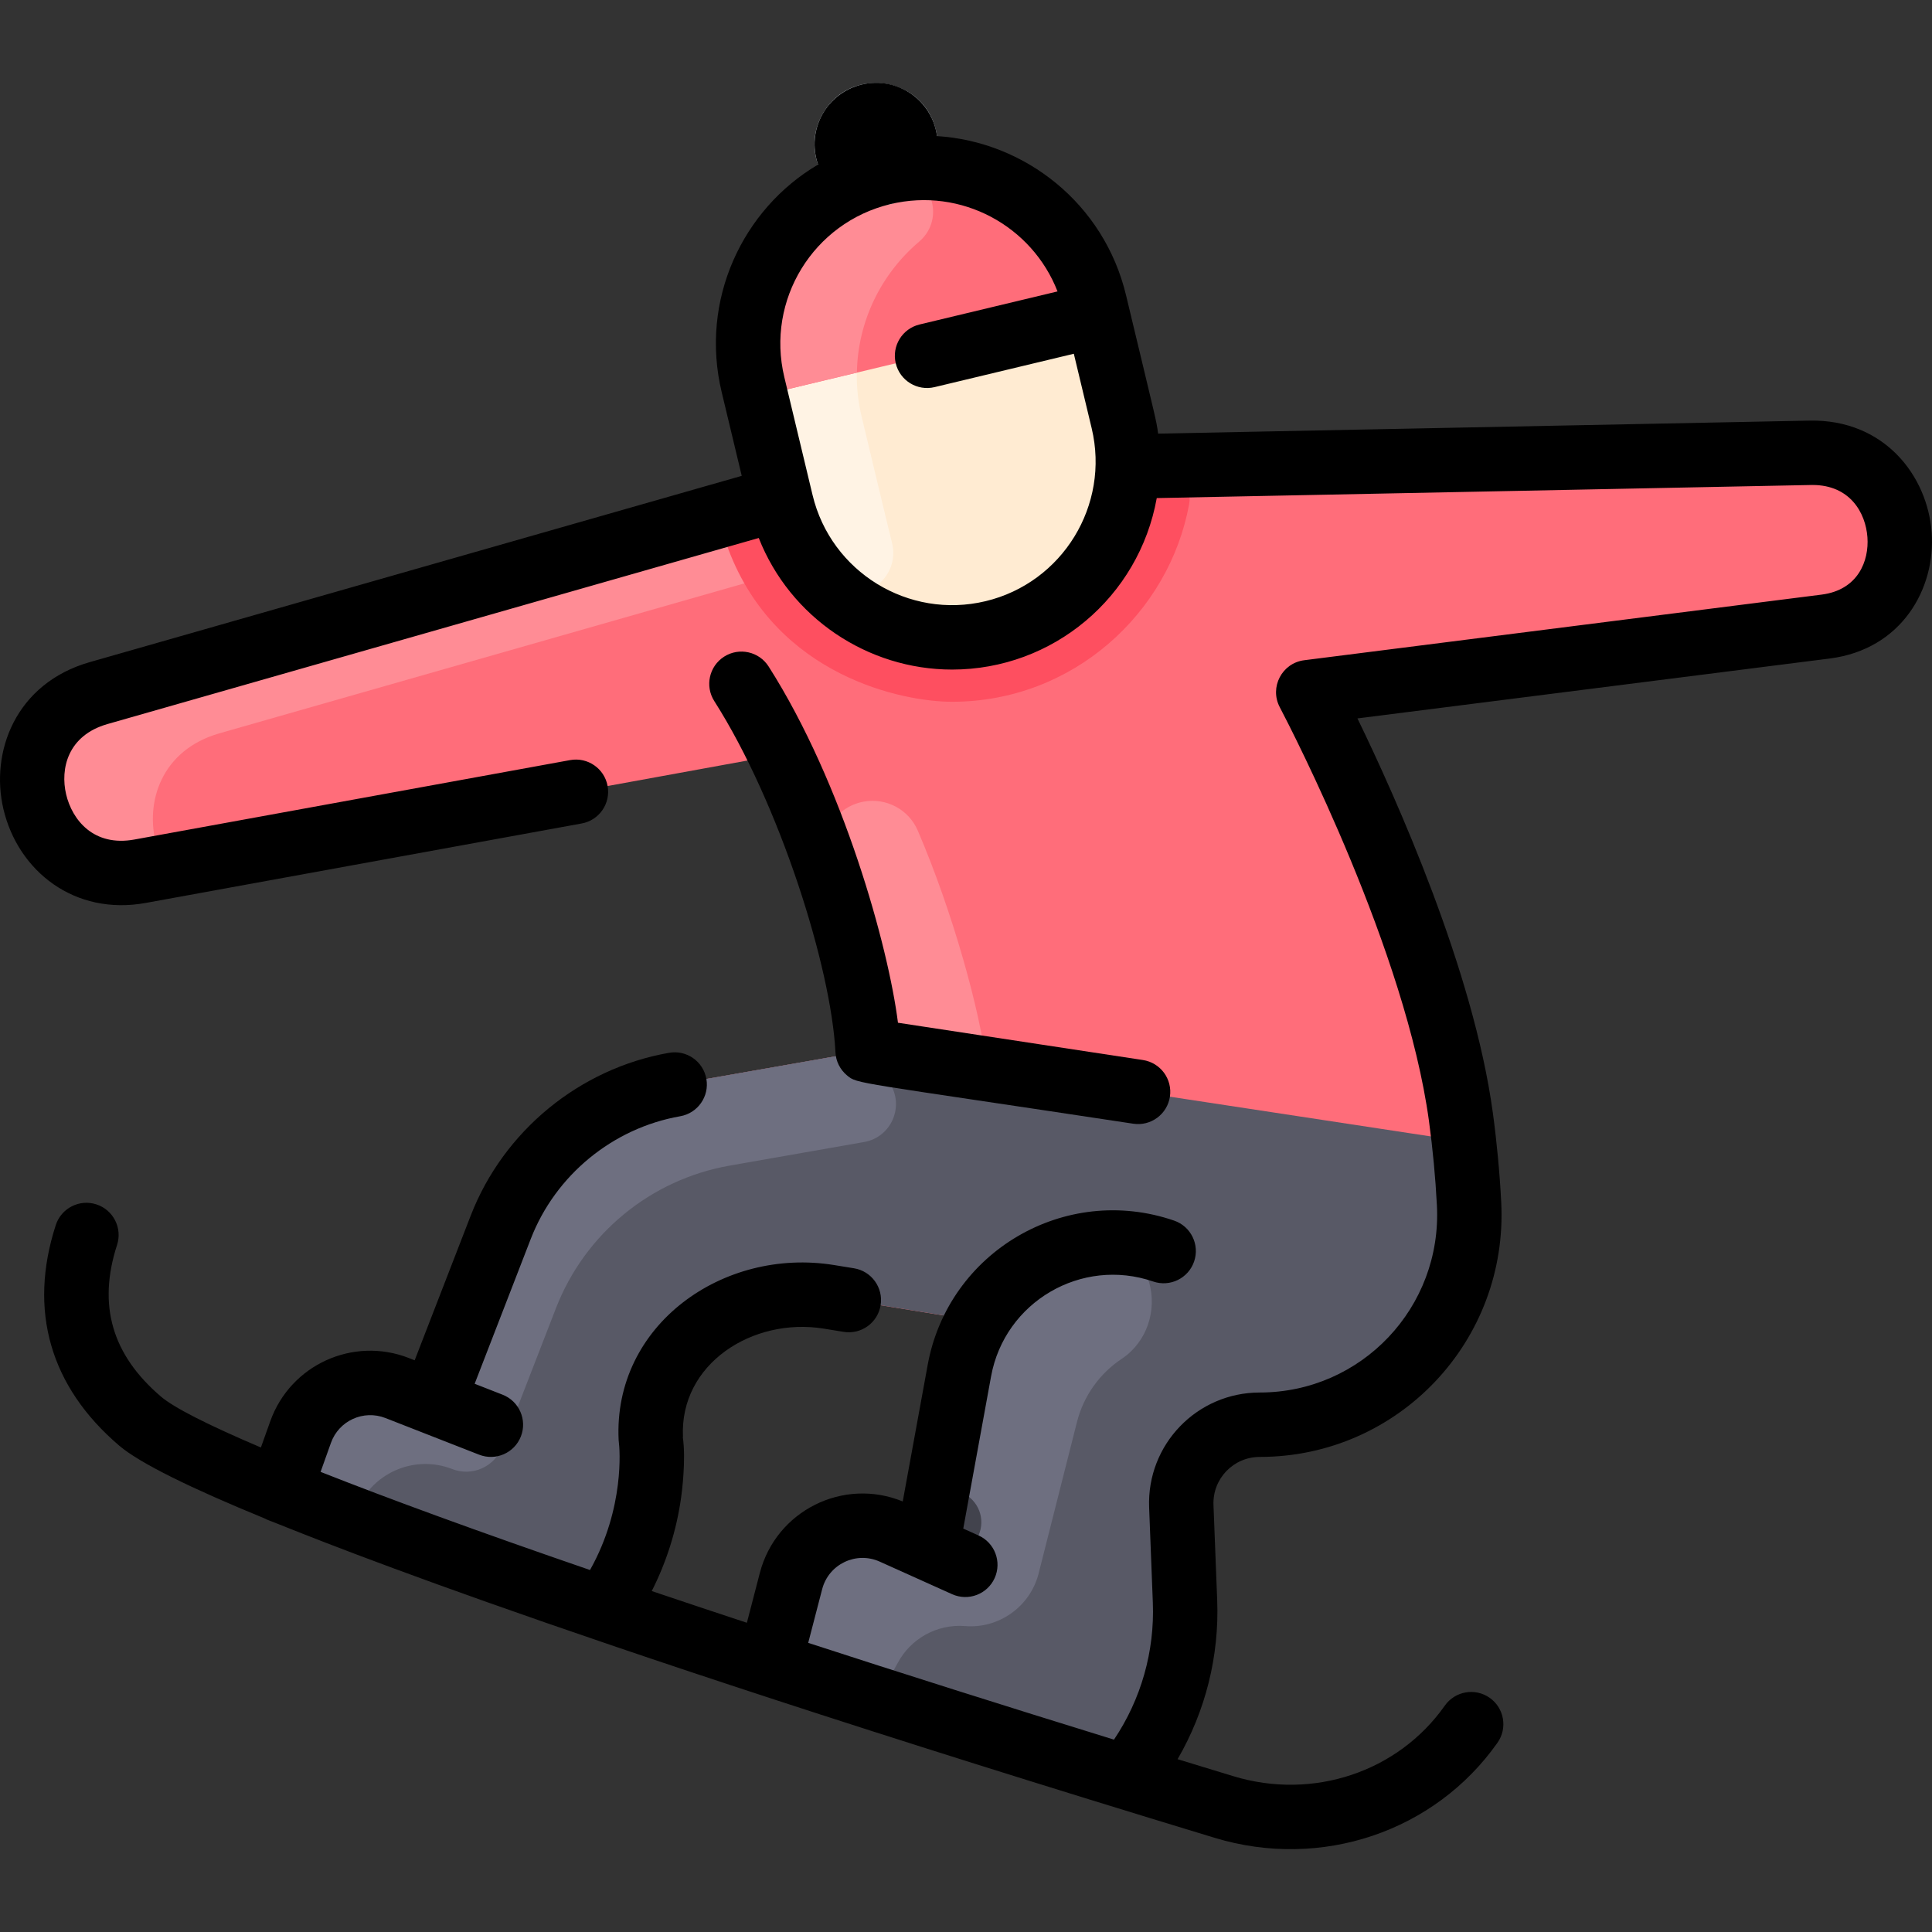 <svg id="Layer_1" enable-background="new 0 0 479.904 479.904" height="512" viewBox="0 0 479.904 479.904" width="512" xmlns="http://www.w3.org/2000/svg"><rect x="0" y="0" width="479.904" height="479.904" fill="#333333" stroke="none"/><path d="m449.68 112.478-169.55 3.39c.228-7.734-.873-10.048-8.21-40.67-4.796-20.018-22.68-33.48-42.4-33.48-28.252 0-49.056 26.395-42.48 53.82l6.77 28.25-169.31 48.369c-27.91 7.98-17.8 49.46 10.39 44.24l159-28.98c14.225 28.837 22.079 64.627 21.63 73.57l-47.94 8.41c-19.62 3.44-36.01 16.89-43.2 35.47l-16.82 43.4-8.9-3.48c-9.64-3.77-20.5 1.17-23.99 10.93l-5.15 14.42c19.84 8.09 47.13 18.08 80.42 29.44 14.63-20.56 11.73-42.36 11.72-42.26-1.14-23.39 21.68-38.84 44.24-35.18 26.52 4.297 36.916 5.98 36.916 5.98-2.14 3.709-3.687 7.85-4.506 12.34l-8.03 43.97c-8.617-3.878-11.096-5.45-16.02-5.45-8.05 0-15.59 5.36-17.78 13.76l-5.35 20.6c26.94 8.82 56.66 18.25 88.63 28.09 10.02-12.29 15.21-27.81 14.6-43.66l-.92-23.62c-.44-11.05 8.41-20.25 19.48-20.25 30.084 0 53.582-25.355 51.99-54.92-.387-7.437-1.096-14.74-2.02-21.54-5.18-38.03-28.09-86.74-37.92-105.5l128.5-16.3c26.73-3.389 23.47-43.709-3.79-43.159z" fill="#ff6d7a"/><path d="m364.98 301.758c0 28.6-23.12 52.14-52.06 52.14-11.07 0-19.92 9.2-19.48 20.25l.92 23.62c.61 15.85-4.58 31.37-14.6 43.66-31.97-9.84-61.69-19.271-88.63-28.09l5.35-20.6c2.876-11.032 14.962-16.798 25.31-12.13l8.49 3.82 8.03-43.97c.82-4.49 2.366-8.63 4.506-12.34-3.782-.613 13.679 2.223-36.916-5.98-22.56-3.658-45.38 11.79-44.24 35.18.01-.1 2.91 21.7-11.72 42.26-33.29-11.36-60.58-21.35-80.42-29.44l5.15-14.42c3.49-9.76 14.35-14.7 23.99-10.93l8.9 3.48 16.82-43.4c7.19-18.58 23.58-32.03 43.2-35.47l47.94-8.41 148.12 22.55c.55 4.854 1.34 13.798 1.34 18.22z" fill="#585966"/><path d="m220.895 268.885c3.904 5.737.585 13.59-6.249 14.789l-33.366 5.853c-19.62 3.44-36.01 16.89-43.2 35.47l-13.356 34.463c-1.911 4.931-7.465 7.372-12.39 5.446 0 0 .008.003.027.01-9.64-3.77-20.5 1.17-23.99 10.93l-.53 1.49c-6.67-2.54-12.78-4.94-18.32-7.2l5.15-14.42c3.49-9.76 14.35-14.7 23.99-10.93l8.9 3.48 16.82-43.4c7.19-18.58 23.58-32.03 43.2-35.47l41.861-7.344c3.7-.649 7.438.93 9.552 4.036z" fill="#6e6f80"/><path d="m278.63 337.528c-5.41 3.6-9.44 9.12-11.11 15.68l-9.52 37.61c-2.16 8.486-10.158 13.795-18.26 13.09-6.982-.552-13.566 3.134-16.77 9.21l-4.95 8.93c-9.24-2.96-18.21-5.87-26.89-8.71l5.35-20.6c2.19-8.4 9.73-13.76 17.78-13.76 5.977 0 9.067 2.645 16.02 5.45.722-3.955 7.251-39.703 8.03-43.97 3.057-16.743 16.516-29.162 32.767-31.447 6.421-.903 12.511 3.141 14.322 9.367 2.09 7.18-.549 15.02-6.769 19.15z" fill="#6e6f80"/><path d="m278.95 104.498-7.03-29.3c-4.79-20.02-22.68-33.48-42.4-33.48-28.252 0-49.056 26.395-42.48 53.82l7.02 29.3c5.62 23.44 29.17 37.89 52.61 32.27 23.632-5.646 37.833-29.368 32.28-52.61z" fill="#ffebd2"/><path d="m243.061 381.398c-1.834 4.095-6.645 5.802-10.58 4.02l-2.2-.99 2.251-12.327c.361-1.975 2.479-3.087 4.309-2.264l2.2.99c4.03 1.811 5.829 6.541 4.02 10.571z" fill="#42434d"/><path d="m214.04 103.538c-.499-2.092 7.058 29.547 7.433 30.892 2.864 10.25-9.791 17.679-17.022 9.871-4.919-5.311-8.584-11.922-10.392-19.463-.718-2.996 2.604 10.852-7.02-29.3-6.587-27.481 14.273-53.82 42.48-53.82 9.17 0 17.94 2.91 25.19 8.04-27.44 1.089-47.076 27.057-40.669 53.78z" fill="#fff3e4"/><path d="m271.92 75.198.73 3.03-84.88 20.34-.73-3.03c-5.62-23.44 8.83-47 32.27-52.61 23.4-5.61 46.995 8.798 52.61 32.27z" fill="#ff6d7a"/><path d="m228.264 60.068c-9.287 7.888-15.194 19.57-15.414 32.49l-25.08 6.01-.73-3.03c-5.62-23.44 8.83-47 32.27-52.61 10.664-2.558 16.732 10.533 8.954 17.14z" fill="#ff8c95"/><path d="m232.467 32.282c-3.169-13.168-20.799-15.965-27.874-4.416-6.26 10.221 1.173 23.257 13.043 23.257 9.827 0 17.15-9.217 14.831-18.841z" fill="#eef7ff"/><path d="m215.52 260.988c.191-3.815-.93-9.387-.93-9.76-1.968-11.557-5.45-24.338-9.47-36.169-2.399-7.059 2.078-14.596 9.413-15.934 5.607-1.023 11.194 1.948 13.441 7.187 8.718 20.321 15.544 44.936 17.227 59.196z" fill="#ff8c95"/><path d="m201.14 140.268-146.64 41.889c-14.3 4.093-18.621 16.978-15.631 27.867.793 2.888-1.034 5.832-3.979 6.373-28.197 5.18-38.3-36.26-10.39-44.24l169.31-48.37c1.382 5.802 3.372 11.012 7.33 16.481z" fill="#ff8c95"/><path d="m287.358 115.723c5.095-.102 8.935 4.511 8.017 9.524-4.955 27.05-28.897 49.07-58.885 49.07-12.26 0-43.572-6.306-55.528-37.775-1.671-4.4.741-9.295 5.266-10.588l7.582-2.166c6.135 25.764 30.35 38.717 52.86 33.32 19.63-4.69 32.95-21.98 33.46-41.24z" fill="#fe4f60"/><g><path d="m207.525 261.398c.111 2.207 1.133 4.28 2.875 5.732 2.618 2.182 1.602 1.47 71.09 11.995 4.397.666 8.452-2.36 9.113-6.705.665-4.368-2.338-8.448-6.705-9.113l-60.846-9.261c-2.362-18.826-13.556-59.34-32.129-88.492-2.375-3.726-7.321-4.822-11.046-2.448-3.727 2.374-4.822 7.319-2.448 11.046 16.194 25.415 29.04 66.124 30.096 87.246z"/><path d="m479.822 132.271c-1.03-14.091-11.765-28.143-30.306-27.793l-161.84 3.235c-.484-3.539-.29-2.306-7.972-34.381-5.458-22.79-25.128-38.169-46.951-39.526-1.226-9.007-9.925-14.908-18.694-12.809-8.692 2.082-13.874 11.225-10.855 19.887-18.777 11.061-29.42 33.645-23.943 56.515.758 3.165 4.933 20.588 4.985 20.802l-161.942 46.268c-18.477 5.278-24.779 22.354-21.457 36.492 3.613 15.375 17.646 26.611 35.482 23.303l108.162-19.717c4.347-.792 7.229-4.958 6.436-9.305-.792-4.346-4.96-7.228-9.305-6.436l-108.185 19.722c-10.169 1.883-15.521-4.869-17.015-11.226-1.474-6.273.333-14.607 10.277-17.448l161.773-46.221c7.8 19.794 27.057 32.688 48.031 32.687 25.014 0 46.408-17.966 50.831-42.598 169.849-3.395 162.591-3.252 162.885-3.252 9.36 0 13.204 6.95 13.645 12.969.429 5.86-2.301 13.112-11.406 14.267l-128.495 16.296c-5.527.702-8.666 6.711-6.08 11.648 3.191 6.092 31.341 60.729 37.076 102.862.938 6.905 1.6 13.932 1.963 20.885 1.323 25.318-18.706 46.501-44.006 46.501-15.59 0-28.085 12.928-27.476 28.566l.92 23.612c.474 12.138-2.93 24.042-9.652 34.047-27.797-8.581-53.102-16.603-75.952-24.038l3.468-13.339c1.617-6.217 8.438-9.477 14.287-6.845l17.986 8.094c4.029 1.814 8.766.016 10.578-4.012 1.813-4.029.017-8.766-4.012-10.578l-3.792-1.706 6.907-37.807c3.383-18.526 22.479-29.68 40.268-23.566 4.175 1.435 8.73-.786 10.166-4.965 1.437-4.179-.786-8.729-4.965-10.166-27.074-9.307-56.069 7.696-61.209 35.822l-6.201 33.943c-14.766-6.049-31.481 2.306-35.498 17.759l-3.217 12.376c-8.225-2.712-16.106-5.341-23.63-7.882 3.68-7.239 6.174-15.151 7.31-23.332.161-1.158 1.235-9.321.402-14.95l.043-.002c-.881-18.08 17.242-29.772 34.974-26.899l4.942.802c4.364.707 8.471-2.255 9.178-6.615.708-4.361-2.254-8.471-6.615-9.178l-4.944-.803c-27.617-4.474-54.906 14.953-53.515 43.473.013.27.045.534.078.796.142 1.107 1.514 16.022-7.189 31.484-27.677-9.516-49.951-17.673-66.923-24.378l2.573-7.205c1.973-5.524 8.101-8.295 13.54-6.167 4.758 1.862 21.274 8.325 23.275 9.107 4.112 1.609 8.755-.421 10.365-4.535 1.609-4.114-.421-8.755-4.535-10.365l-6.948-2.719 13.933-35.971c6.145-15.864 20.372-27.544 37.129-30.482 4.352-.763 7.261-4.909 6.498-9.262-.764-4.353-4.907-7.264-9.262-6.498-22.243 3.9-41.129 19.405-49.285 40.463l-13.913 35.92-1.427-.559c-13.866-5.423-29.43 1.668-34.438 15.686l-2.332 6.53c-13.403-5.694-21.651-9.938-24.81-12.632-12.194-10.402-15.766-22.728-10.919-37.681 1.362-4.203-.94-8.715-5.144-10.077-4.199-1.36-8.714.941-10.077 5.144-6.868 21.19-1.42 40.135 15.755 54.786 5.144 4.388 17.947 10.629 36.136 18.09.345.185.703.354 1.083.49 4.829 1.722 61.429 26.17 234.901 78.844 26.483 8.04 54.681-1.546 70.242-23.631 2.545-3.611 1.68-8.603-1.932-11.147-3.613-2.543-8.603-1.68-11.148 1.932-11.623 16.497-32.729 23.547-52.514 17.536-4.688-1.424-9.304-2.832-13.867-4.228 6.918-11.913 10.378-25.596 9.835-39.526l-.92-23.612c-.255-6.539 4.969-11.943 11.487-11.943 34.498 0 61.785-28.878 59.984-63.337-.387-7.393-1.089-14.863-2.088-22.206-4.812-35.352-24.063-78.232-33.621-97.902l117.28-14.874c17.983-2.282 26.366-17.477 25.353-31.309zm-235.012 17.061c-19.114 4.588-38.389-7.243-42.969-26.356-3.42-14.272-3.885-16.213-7.021-29.305-4.589-19.156 7.198-38.375 26.357-42.968 17.632-4.226 35.197 5.433 41.508 21.685l-34.271 8.213c-4.297 1.029-6.945 5.347-5.915 9.644 1.029 4.297 5.343 6.944 9.644 5.915l34.592-8.289 4.431 18.494c4.58 19.112-7.243 38.387-26.356 42.967zm-91.049 209.268c.072.452.183.891.328 1.313-.152-.433-.261-.874-.328-1.313z"/></g></svg>